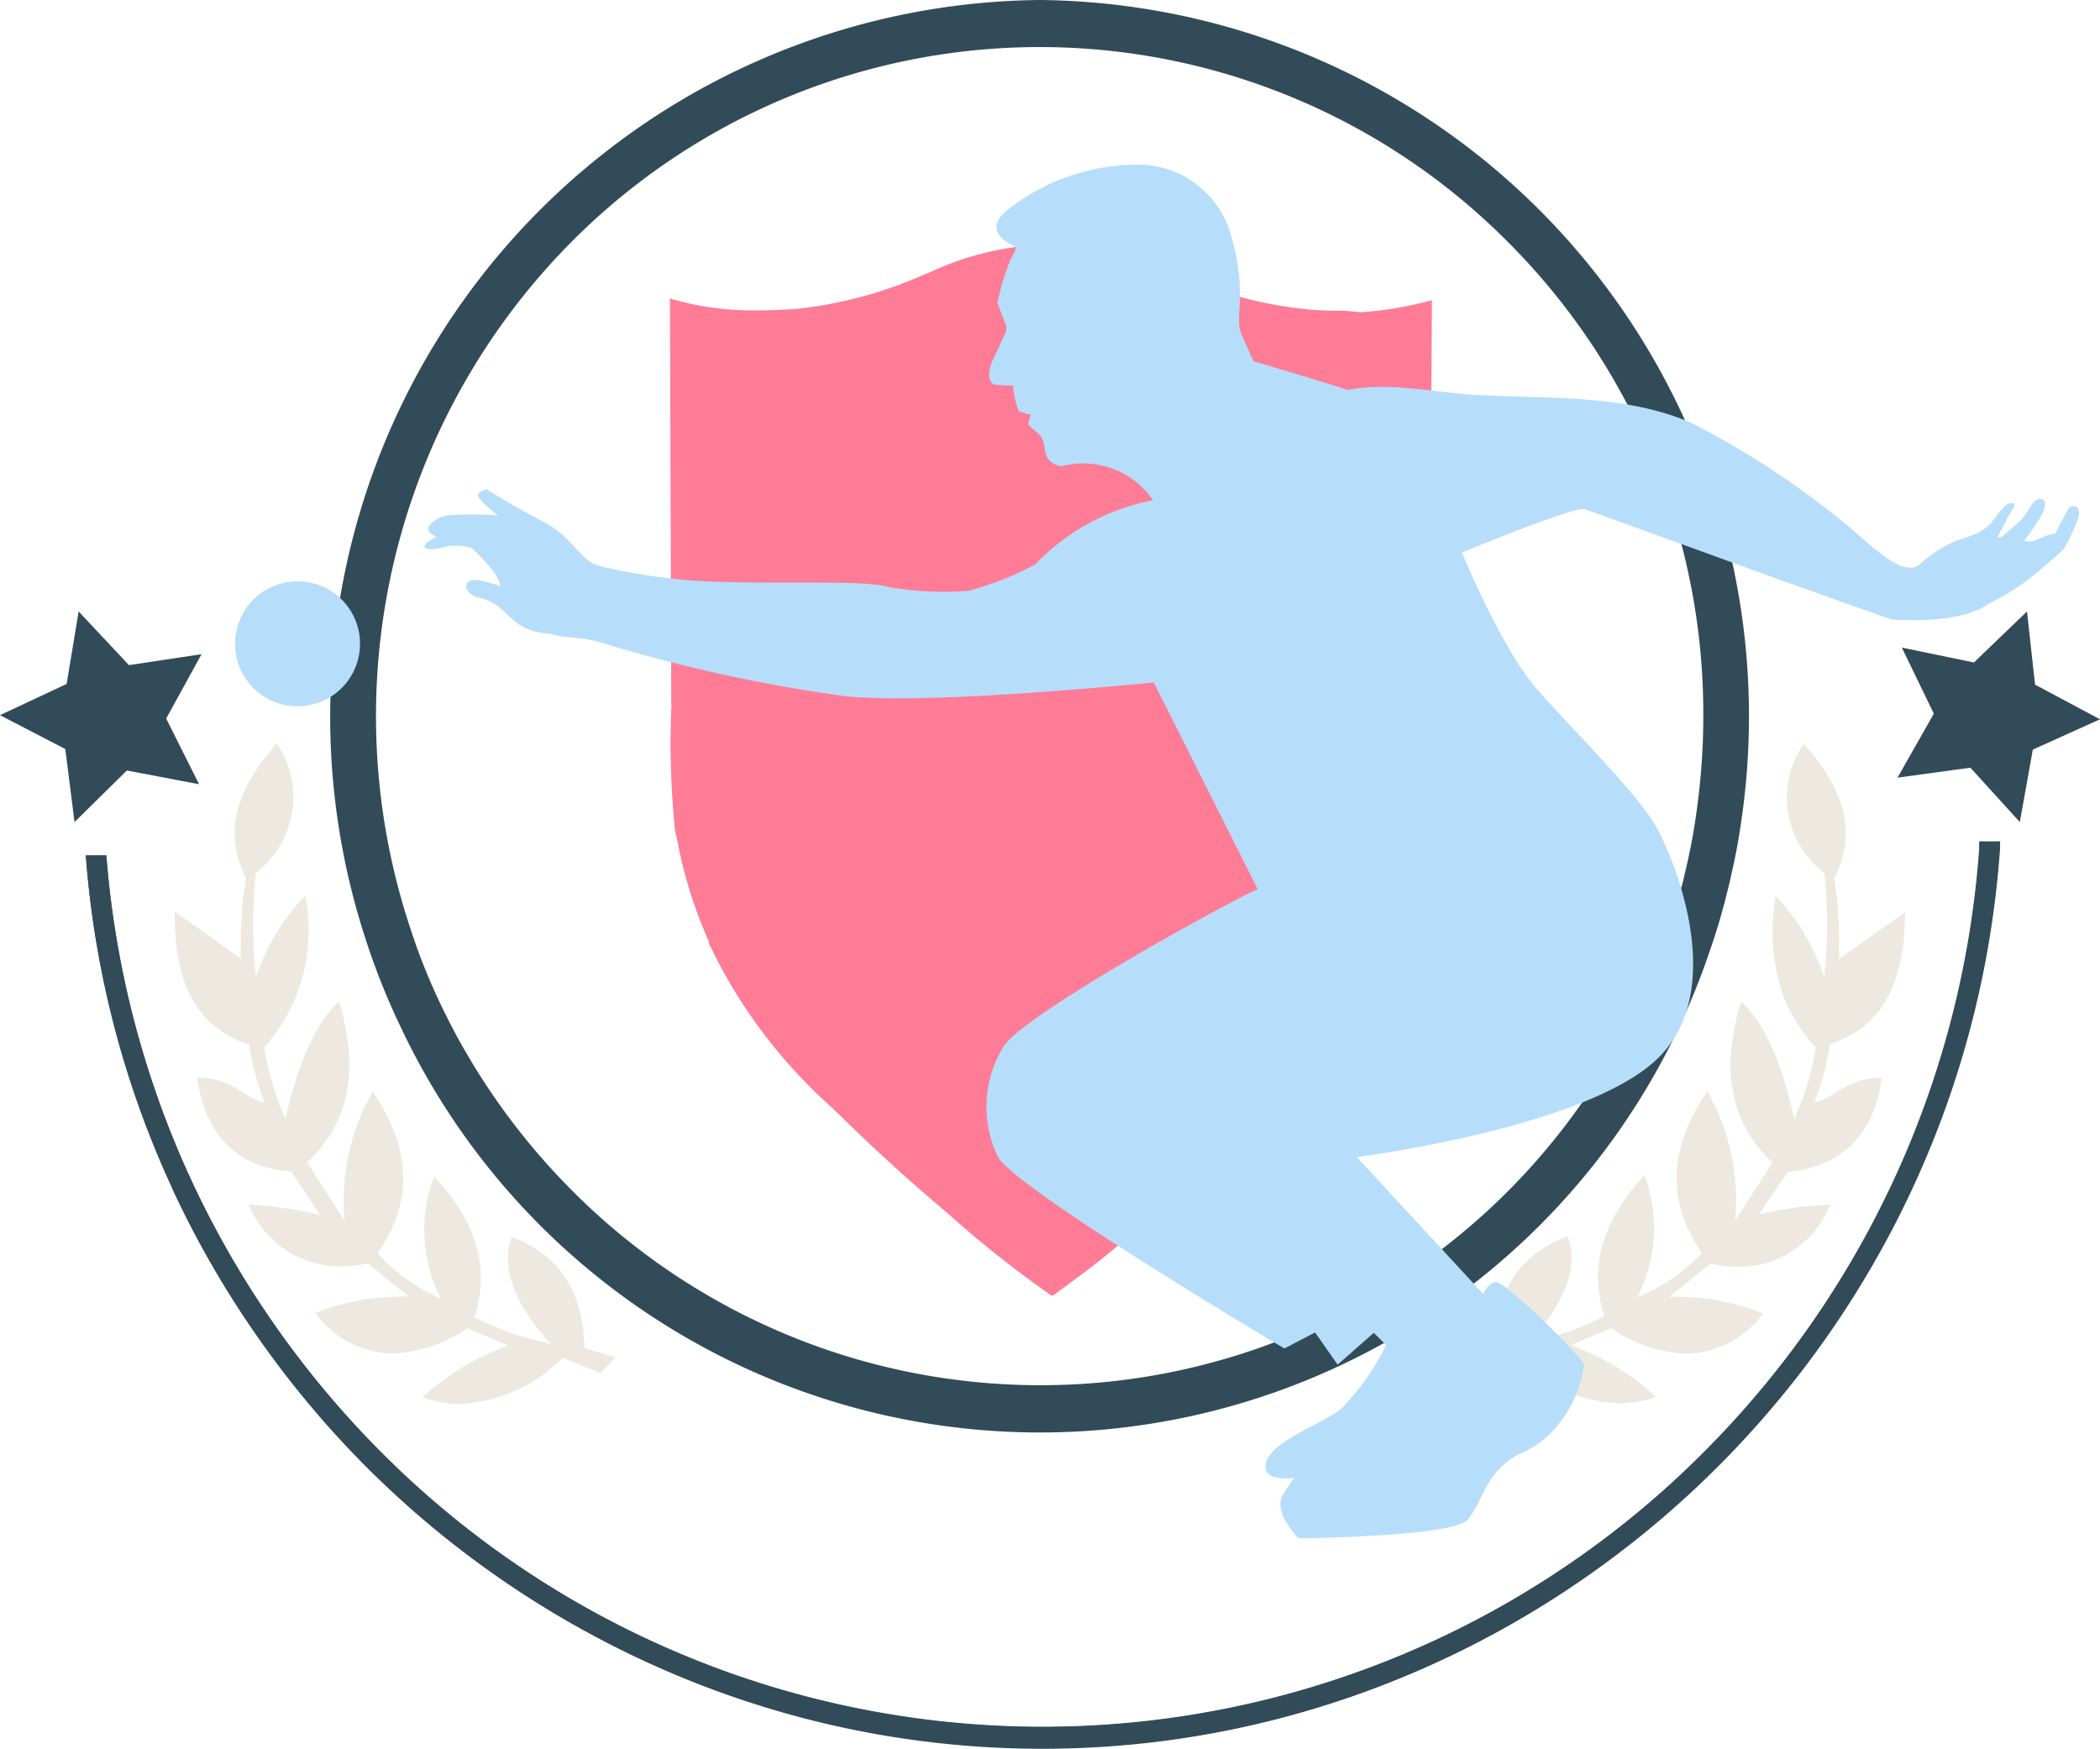 <svg xmlns="http://www.w3.org/2000/svg" viewBox="0 0 111.59 92.92"><defs><style>.cls-1{fill:#ff7c96;}.cls-2{fill:#ede9e0;}.cls-3{fill:#324b58;}.cls-4{fill:#b6defa;}</style></defs><g id="Calque_2" data-name="Calque 2"><g id="_Petanque" data-name="
Petanque"><path class="cls-1" d="M71.45,16.51h0c-.64,0-1.32,0-2-.08a20.72,20.72,0,0,1-6.2-1.59s-.47-.21-1.17-.46A14.64,14.64,0,0,0,56.44,13h-.59l-.51,0h0a15.74,15.74,0,0,0-6,1.5l-.17.06a22.47,22.47,0,0,1-6.83,1.85c-.7.05-1.37.08-2,.08h0a15.51,15.51,0,0,1-4.74-.63l.07,21.59a.41.41,0,0,1,0,.19l0,.05a45.24,45.24,0,0,0,.21,6.52,6.66,6.66,0,0,1,.15.65,23.84,23.84,0,0,0,1.64,5.17l0,.1.46.92a27.33,27.33,0,0,0,6.12,7.84l.11.11c1.89,1.86,3.89,3.7,6,5.47a57.75,57.75,0,0,0,5.5,4.36h.11l.66-.49.17-.13A39.83,39.83,0,0,0,60,65.67a103.89,103.89,0,0,0,8.85-8.14l0,0a23.5,23.5,0,0,0,3.51-4.32l0,0a24.11,24.11,0,0,0,1.44-2.52.11.11,0,0,1,0-.08,22.17,22.17,0,0,0,2-6.07.19.19,0,0,1,0-.1c.05-.33.08-.65.11-.95s0-.67,0-.74v0l.18-26.8a19,19,0,0,1-3.79.64Z"/><path class="cls-2" d="M97.23,55.47c2.72-.84,4-3.19,4-7l-3.52,2.49a22.78,22.78,0,0,0-.24-4.3c1.16-2.3.67-4.57-1.62-7.13a5,5,0,0,0,1.09,6.85,25.13,25.13,0,0,1,0,5.53,11.7,11.7,0,0,0-2.59-4.31q-.74,5,2.14,8.06a14.85,14.85,0,0,1-1.15,3.8q-1-4.59-2.82-6.25-1.68,5.46,1.67,8.56l-2,3.11a11.51,11.51,0,0,0-1.47-6.89q-3.1,4.55-.28,8.59A9.73,9.73,0,0,1,87,68.93a8,8,0,0,0,.38-6.49Q84,66.12,85.26,69.93a16.62,16.62,0,0,1-4.07,1.43q3-3.21,2.11-5.67-3.8,1.41-3.9,5.88l-1.7.5.82.83,2-.79A8.3,8.3,0,0,0,86,74.57a6,6,0,0,0,2-.35,13.68,13.68,0,0,0-4.54-2.75l2.15-.9a7.59,7.59,0,0,0,4,1.36,5.22,5.22,0,0,0,4.08-2.14,12.31,12.31,0,0,0-5-.88l2.21-1.76a8,8,0,0,0,1.49.16A5.21,5.21,0,0,0,97.26,64a21.2,21.2,0,0,0-3.8.52L95,62.27c2.9-.28,4.58-2,5-5h-.13c-1.7,0-2.61,1.23-3.46,1.3A13.32,13.32,0,0,0,97.23,55.47Z"/><path class="cls-2" d="M31.05,71.62q-.07-4.47-3.87-5.9c-.56,1.64.13,3.54,2.08,5.68A17.21,17.21,0,0,1,25.2,70q1.29-3.81-2.13-7.5A8,8,0,0,0,23.43,69a9.78,9.78,0,0,1-3.37-2.41q2.85-4-.25-8.59a11.55,11.55,0,0,0-1.49,6.88l-2-3.12q3.34-3.09,1.7-8.55-1.82,1.65-2.85,6.24a15.12,15.12,0,0,1-1.13-3.8,9.28,9.28,0,0,0,2.17-8.06,11.84,11.84,0,0,0-2.61,4.31,25.1,25.1,0,0,1,0-5.53,5.06,5.06,0,0,0,1.11-6.86c-2.3,2.56-2.8,4.83-1.64,7.13a22,22,0,0,0-.26,4.3l-3.52-2.5c-.07,3.86,1.24,6.21,3.95,7.06a14.31,14.31,0,0,0,.82,3.08c-.85-.08-1.75-1.32-3.46-1.32h-.12c.43,3.07,2.1,4.76,5,5L17,64.55A21.52,21.52,0,0,0,13.22,64a5.23,5.23,0,0,0,4.86,3.29,6.93,6.93,0,0,0,1.46-.16l2.21,1.77a12.38,12.38,0,0,0-5,.87,5.25,5.25,0,0,0,4.1,2.15,7.65,7.65,0,0,0,4-1.35L27,71.5a13.49,13.49,0,0,0-4.55,2.74,6.15,6.15,0,0,0,2,.36,8.29,8.29,0,0,0,5.45-2.45l2,.81.81-.83Z"/><polygon class="cls-3" points="107.71 32.49 108.14 36.38 111.59 38.22 108.02 39.83 107.33 43.68 104.7 40.79 100.83 41.32 102.76 37.92 101.06 34.41 104.89 35.2 107.71 32.49"/><polygon class="cls-3" points="4.18 32.49 6.85 35.34 10.71 34.76 8.83 38.18 10.58 41.67 6.74 40.94 3.96 43.68 3.47 39.8 0 38 3.54 36.34 4.18 32.49"/><path class="cls-3" d="M105.19,44.7c0,.13,0,.25,0,.38h0A50.44,50.44,0,0,1,90.7,77a49.63,49.63,0,0,1-70.61,0A50.41,50.41,0,0,1,5.65,45.45H4.56c2,26.66,24.29,47.47,50.83,47.47s49-21,50.87-47.84v0c0-.13,0-.24,0-.35Z"/><path class="cls-3" d="M55.25,0A38.08,38.08,0,0,0,19.46,50a36.67,36.67,0,0,0,1.78,4.46,37.55,37.55,0,0,0,69.53-3.69,34.29,34.29,0,0,0,1.08-3.66c.06-.22.11-.43.15-.65h0c.21-.89.38-1.8.51-2.71A38.06,38.06,0,0,0,55.25,0ZM89.51,46.49c-.05.22-.1.45-.17.67a33.49,33.49,0,0,1-1.08,3.44c-.06.15-.11.3-.17.44a33.44,33.44,0,0,1-2,4.28A35.1,35.1,0,0,1,30.3,63.16a35.83,35.83,0,0,1-5.44-7.07c-.33-.56-.64-1.12-.93-1.69a33.6,33.6,0,0,1-1.66-3.73c-.12-.33-.24-.66-.35-1A35.76,35.76,0,0,1,30.3,12.92a35.07,35.07,0,0,1,49.89,0A35.42,35.42,0,0,1,90.51,38a35.9,35.9,0,0,1-.31,4.76A32.85,32.85,0,0,1,89.51,46.49Z"/><path class="cls-3" d="M5.65,45.45H4.56A51.3,51.3,0,0,0,9.17,63.14L10.3,63A50.33,50.33,0,0,1,5.65,45.45Z"/><path class="cls-3" d="M106.28,44.7c0,.11,0,.22,0,.35v0c-1.87,26.84-24.2,47.84-50.87,47.84A50.93,50.93,0,0,1,14,71.47a51.46,51.46,0,0,1-4.85-8.33L10.3,63a51,51,0,0,0,9.79,14A49.58,49.58,0,0,0,90.7,77a50.44,50.44,0,0,0,14.47-31.89h0c0-.13,0-.25,0-.38Z"/><path class="cls-4" d="M60.07,8.76a6.15,6.15,0,0,0-.87.06,11.17,11.17,0,0,0-5.68,2.35C52,12.39,54,13.12,54,13.12a2.31,2.31,0,0,1-.29.64A13,13,0,0,0,53,16.11l.47,1.2,0,.28-.78,1.69c-.3.85,0,1.08.14,1.15a6.16,6.16,0,0,0,1,.05,4.8,4.8,0,0,0,.3,1.36,2.23,2.23,0,0,0,.65.18l-.13.45c-.06.17.39.39.64.69s.2,1,.41,1.23a1,1,0,0,0,.73.38,4.48,4.48,0,0,1,4.84,1.81A11.75,11.75,0,0,0,55,30a17.16,17.16,0,0,1-3.51,1.39,17.22,17.22,0,0,1-4.23-.19c-1.29-.37-4.79-.18-8.48-.27a31.31,31.31,0,0,1-6.82-.83c-1.2-.28-1.38-1.48-3.13-2.4S25.86,26,25.86,26s-.46.1-.46.33,1.06,1.06,1.06,1.06a17.08,17.08,0,0,0-2.72,0c-.64.13-1,.55-1,.73s.46.42.46.42-.64.27-.64.5.69.14,1.15,0a2.78,2.78,0,0,1,1.38.09c1.28,1.25,1.4,1.63,1.5,2-.82-.21-1.84-.64-1.82.13a1,1,0,0,0,.81.52c1.58.45,1.43,1.77,3.7,1.9.83.28,1.57.09,2.95.55A81.35,81.35,0,0,0,45,37c4.61.46,16.31-.74,16.31-.74l5.53,11c-.15-.1-12.51,6.59-13.54,8.39a6.11,6.11,0,0,0-.28,5.8c.87,1.69,15.23,10.2,15.23,10.2l1.63-.85,1.2,1.71L73,70.82l.65.64a12.29,12.29,0,0,1-2.4,3.41c-1.18.91-3.9,1.77-4,3-.11.92,1.56.65,1.56.65s-.09,0-.64.92.83,2.3.83,2.3,8.29-.09,9-1,.83-1.85,1.75-2.77,1.38-.64,2.58-1.75a6.46,6.46,0,0,0,1.84-3.68c-.09-.46-4.24-4.52-4.7-4.42s-.65.64-.65.64l-6.72-7.28S83.81,60,87.86,56.45s1.2-10.6.19-12.44-4.42-5.16-6.36-7.37-4-7.28-4-7.28,6-2.5,6.54-2.3c1.33.48,3.59,1.29,8.29,3s8,2.85,8,2.85,3.57.33,5.15-.83a12.57,12.57,0,0,0,2.61-1.69c.61-.52,1.26-1.08,1.36-1.18a8.93,8.93,0,0,0,.77-1.64c.26-.65-.3-.91-.56-.43s-.64,1.22-.64,1.22c-.78.09-1,.5-1.66.39a11,11,0,0,0,.92-1.35c.48-.87,0-1-.28-.82s-.43.69-.82,1.07c-.21.22-.69.59-1,.88l-.23,0c.17-.3.38-.67.53-1,.3-.57.55-.75.24-.8s-.62.45-1.06,1c-.61.76-1.7.86-2.08,1.08A7,7,0,0,0,102,30c-1,.81-3.05-1.54-4.32-2.47a44.9,44.9,0,0,0-7.83-5.07c-3.37-1.45-7.17-1.29-11-1.45-2.46-.1-4.92-.75-7.23-.29-2.22-.71-5-1.52-5-1.52s-.34-.68-.68-1.52.39-2.25-.59-5.38a5.11,5.11,0,0,0-5.34-3.53Z"/><path class="cls-4" d="M19.13,34.21a3.32,3.32,0,1,1-3.32-3.32,3.31,3.31,0,0,1,3.32,3.32Z"/></g></g></svg>